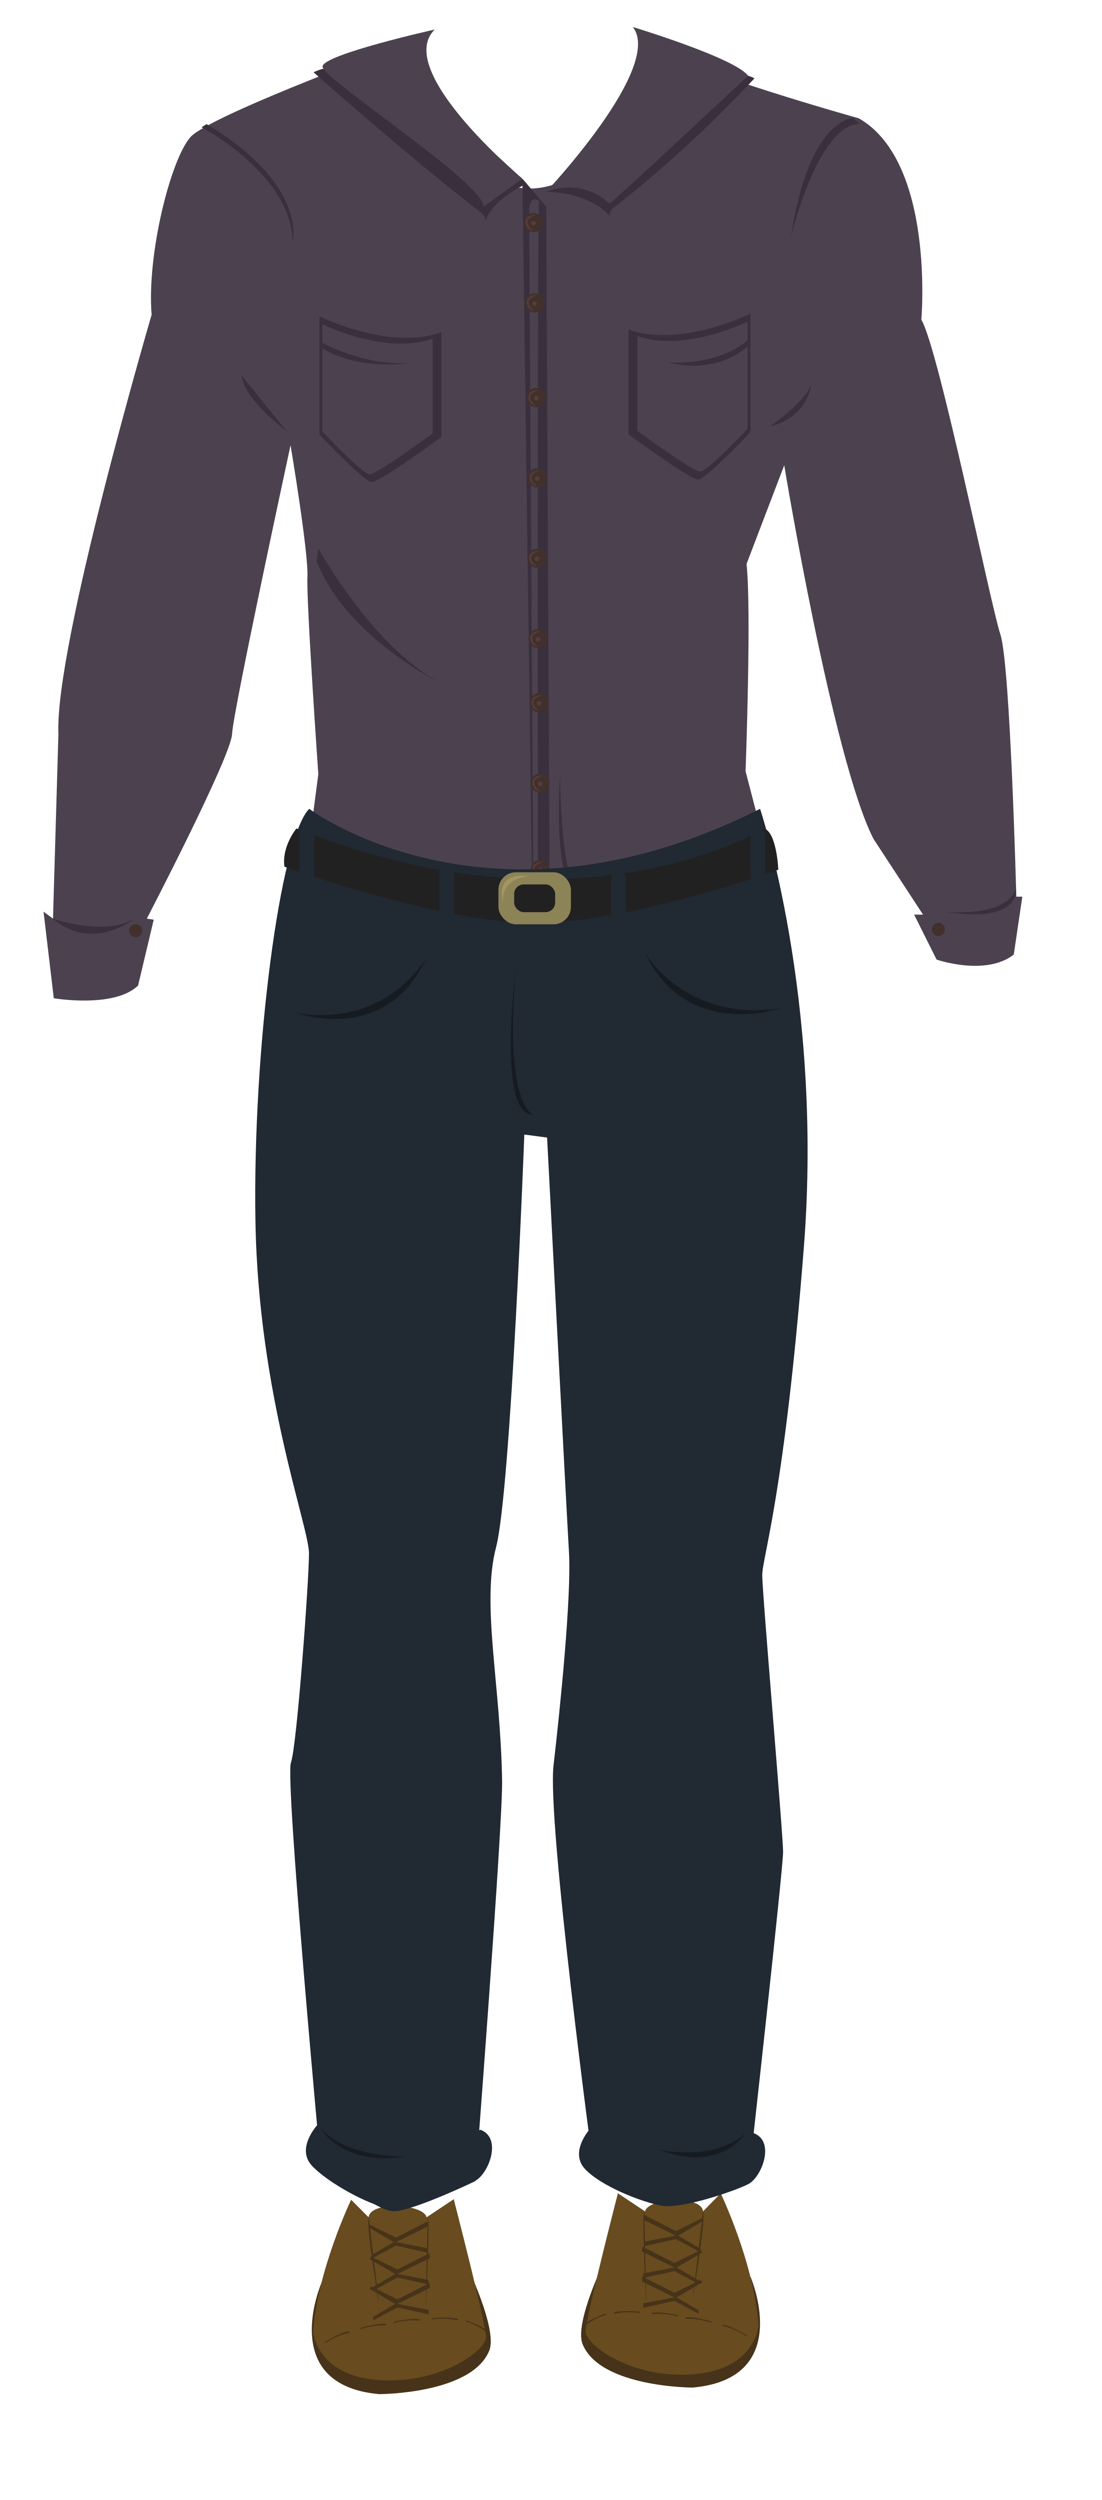 <svg xmlns="http://www.w3.org/2000/svg" viewBox="0 0 183 414.88"><defs><style>.cls-1{fill:none;}.cls-2{fill:#473319;}.cls-3{fill:#684b1e;}.cls-4{fill:#4c424f;}.cls-5{fill:#3a303d;}.cls-6{fill:#42302d;}.cls-7{fill:#543d3a;}.cls-8{fill:#212933;}.cls-9{fill:#212121;}.cls-10{fill:#8c8357;}.cls-11{fill:#a39662;}.cls-12{fill:#161b21;}</style></defs><title>ccb2</title><g id="Layer_2" data-name="Layer 2"><g id="ccb2"><g id="ccb2-2" data-name="ccb2"><rect class="cls-1" width="183" height="414.88"/><g id="dressshoes"><g id="sbbshoes"><path class="cls-2" d="M53.41,378.8s-7.48,17,9.56,18.53c0,0,15.31,0,18.27-7.2,1.48-3.59-3.95-14.64-3.95-14.64s3.8,11.31,3,12.51S72.6,395.35,64,394.1s-12.21-2.81-10.55-15.3"/><path class="cls-3" d="M58.31,365.07S52.7,376.76,52,387c0,0,.57,7.31,10.94,8s17.77-5,17.78-7.09-5.37-22.93-5.37-22.93l-4.51,3c-.49-2.23-9.38-2.73-9.63,0Z"/><path class="cls-2" d="M54,388.64s2.72-1.65,4-1.73v.21a12.38,12.38,0,0,0-4,1.74Z"/><path class="cls-2" d="M59.89,386.35s3-.89,4.26-.65l-.05.21a12.27,12.27,0,0,0-4.27.65Z"/><path class="cls-2" d="M65.44,385.31s3.1-.7,4.3-.38l-.07.2a12.45,12.45,0,0,0-4.29.39Z"/><path class="cls-2" d="M71.76,384.75s3.16-.33,4.31.13l-.09.19a12.61,12.61,0,0,0-4.32-.13Z"/><path class="cls-2" d="M77.46,385.11s3,1.06,3.85,2l-.16.14a12.53,12.53,0,0,0-3.85-2Z"/><path class="cls-2" d="M61.24,368.05,63,382.77S60.68,369,61.24,368.05Z"/><path class="cls-2" d="M70.7,382.9s.74-13.8.31-14.82L70.7,382.9"/><polyline class="cls-2" points="61.37 369.2 65.75 371.36 71.1 368.63 71.14 369.45 65.75 372.1 70.92 373.1 70.92 373.84 65.75 372.68 61.76 374.83 61.69 374.27 65.38 372.1 61.15 369.62 61.37 369.2"/><polyline class="cls-2" points="61.62 374.49 66 376.65 71.34 373.92 71.38 374.74 66 377.39 71.17 378.38 71.17 379.13 66 377.97 62.01 380.12 61.93 379.56 65.62 377.39 61.4 374.91 61.62 374.49"/><polyline class="cls-2" points="61.62 379.45 66 381.61 71.34 378.88 71.38 379.7 66 382.35 71.17 383.34 71.17 384.09 66 382.93 62.01 385.07 61.93 384.52 65.62 382.35 61.4 379.87 61.62 379.45"/></g><g id="sbbshoes-2" data-name="sbbshoes"><path class="cls-2" d="M124.58,377.72s7.48,17-9.56,18.52c0,0-15.31,0-18.27-7.19-1.48-3.59,4-14.64,4-14.64s-3.8,11.31-3,12.51,7.65,7.34,16.29,6.1,12.2-2.82,10.55-15.3"/><path class="cls-3" d="M119.68,364s5.61,11.69,6.28,22c0,0-.57,7.31-10.94,8.05s-17.77-5-17.78-7.09S102.61,364,102.61,364l4.51,3c.49-2.24,9.38-2.73,9.63,0Z"/><path class="cls-2" d="M124,387.56s-2.72-1.65-4-1.74V386a12.38,12.38,0,0,1,4,1.74Z"/><path class="cls-2" d="M118.1,385.26s-3-.89-4.26-.65l0,.21a12.54,12.54,0,0,1,4.27.65Z"/><path class="cls-2" d="M112.55,384.23s-3.1-.7-4.3-.38l.07.2a12.34,12.34,0,0,1,4.29.38Z"/><path class="cls-2" d="M106.23,383.66s-3.16-.32-4.31.14l.09.19a12.34,12.34,0,0,1,4.32-.13Z"/><path class="cls-2" d="M100.52,384s-3,1.05-3.84,2l.16.14a12.3,12.3,0,0,1,3.85-2Z"/><path class="cls-2" d="M116.75,367,115,381.69S117.31,367.92,116.75,367Z"/><path class="cls-2" d="M107.29,381.82S106.55,368,107,367l.31,14.82"/><polyline class="cls-2" points="116.62 368.12 112.24 370.27 106.89 367.55 106.85 368.37 112.24 371.02 107.07 372.01 107.07 372.76 112.24 371.6 116.23 373.74 116.3 373.19 112.61 371.02 116.84 368.54 116.62 368.12"/><polyline class="cls-2" points="116.37 373.41 111.99 375.56 106.65 372.84 106.61 373.66 111.99 376.31 106.82 377.3 106.82 378.05 111.99 376.89 115.98 379.03 116.06 378.48 112.37 376.31 116.59 373.83 116.37 373.41"/><polyline class="cls-2" points="116.37 378.37 111.99 380.52 106.65 377.79 106.61 378.62 111.99 381.27 106.82 382.26 106.82 383 111.99 381.85 115.98 383.99 116.06 383.44 112.37 381.27 116.59 378.79 116.37 378.37"/></g></g><g id="ccbshirt2"><path class="cls-4" d="M69.91,6.23S34.89,19,31.6,22.78,24.36,42.3,25.18,52.23c0,0-16.14,55-15.48,69.58l-.9,30.65L7.23,151.3l1.7,14.37s10.05,1.71,14-2.11l2.6-10.93-1.15-.17s14-26.91,14.16-30.65,9.71-47.92,9.71-47.92,3,17.87,2.8,21.84,1.81,32.75,1.81,32.75L51.48,139s31.35,22.47,75-.74L123.81,128s1-26.79.16-34.4l6.26-16.38s8.07,48.8,14.82,62l8.23,12.57H151.8l3.73,7.46s8.14,2.82,12.82-.83l1.42-9.61h-1s-1-38.54-2.64-43.5S155.91,58,153,53.05c0,0,2.3-26.13-10.37-33.41,0,0-28.67-8-35.74-12.53,0,0-3.3,22.45-17.63,24.11S69.91,6.23,69.91,6.23Z"/><g id="sbbshirt2"><path class="cls-5" d="M52.07,12S66.55,24.91,79.48,35c0,0,1.28.69,1.11,1.76,0,0,.72-3.38,6.89-6.28C87.48,30.51,63.6,6.22,52.07,12Z"/><path class="cls-4" d="M72.19,4.9c-6.94,6.8,14.56,24.75,14.56,24.75L80.3,34.29c0-4-26.87-21.26-26.74-23.26S72.19,4.9,72.19,4.9"/><path class="cls-5" d="M125.29,13A206.94,206.94,0,0,1,102.41,34.1s-1.28.69-1.11,1.76c0,0-3.3-4-10.66-4C90.64,31.89,113.76,7.21,125.29,13Z"/><path class="cls-4" d="M105.09,4.48s17,5.15,19.13,8.09c0,0-20,18.74-23,21.22a9.79,9.79,0,0,0-10.58-1.9S110.23,11.13,105.09,4.48Z"/><path class="cls-5" d="M86.75,29.65,88.37,148.8s2.34-.11,2.9-.12L90.71,34.29Z"/><path class="cls-4" d="M89.52,33.31s-1.64-1.17-1.64,1.81c0,6.94.71,113.67.71,113.67h.73S89.19,35.25,89.52,33.31Z"/><ellipse class="cls-6" cx="88.59" cy="36.94" rx="1.59" ry="1.6"/><path class="cls-7" d="M89,35.71s-1.45-.14-1.67.86a1.41,1.41,0,0,0,1.24,1.71S86.12,36.57,89,35.71Z"/><circle class="cls-7" cx="88.59" cy="37.04" r="0.37"/><ellipse class="cls-6" cx="88.76" cy="50.27" rx="1.59" ry="1.6"/><path class="cls-7" d="M89.19,49s-1.45-.13-1.67.87a1.41,1.41,0,0,0,1.24,1.71S86.29,49.91,89.19,49Z"/><circle class="cls-7" cx="88.76" cy="50.38" r="0.37"/><ellipse class="cls-6" cx="89.04" cy="65.98" rx="1.59" ry="1.6"/><path class="cls-7" d="M89.47,64.75s-1.44-.14-1.66.87A1.4,1.4,0,0,0,89,67.32S86.57,65.62,89.47,64.75Z"/><circle class="cls-7" cx="89.04" cy="66.08" r="0.37"/><ellipse class="cls-6" cx="89.21" cy="79.31" rx="1.59" ry="1.6"/><path class="cls-7" d="M89.64,78.08S88.2,78,88,79a1.41,1.41,0,0,0,1.24,1.71S86.74,79,89.64,78.08Z"/><circle class="cls-7" cx="89.21" cy="79.42" r="0.37"/><ellipse class="cls-6" cx="89.17" cy="92.65" rx="1.59" ry="1.6"/><path class="cls-7" d="M89.6,91.42s-1.45-.13-1.67.87A1.4,1.4,0,0,0,89.17,94S86.7,92.29,89.6,91.42Z"/><circle class="cls-7" cx="89.17" cy="92.75" r="0.37"/><ellipse class="cls-6" cx="89.34" cy="105.99" rx="1.59" ry="1.6"/><path class="cls-7" d="M89.77,104.76s-1.45-.14-1.67.87a1.4,1.4,0,0,0,1.24,1.7S86.86,105.63,89.77,104.76Z"/><circle class="cls-7" cx="89.34" cy="106.09" r="0.37"/><ellipse class="cls-6" cx="89.51" cy="116.63" rx="1.59" ry="1.6"/><path class="cls-7" d="M90,115.4s-1.45-.14-1.67.87a1.4,1.4,0,0,0,1.23,1.7S87,116.27,90,115.4Z"/><circle class="cls-7" cx="89.51" cy="116.73" r="0.37"/><ellipse class="cls-6" cx="89.68" cy="129.96" rx="1.59" ry="1.6"/><path class="cls-7" d="M90.11,128.73s-1.44-.13-1.67.87a1.41,1.41,0,0,0,1.24,1.71S87.21,129.6,90.11,128.73Z"/><circle class="cls-7" cx="89.68" cy="130.07" r="0.37"/><ellipse class="cls-6" cx="89.71" cy="144.31" rx="1.59" ry="1.6"/><ellipse class="cls-6" cx="22.51" cy="154.46" rx="1.09" ry="1.1"/><ellipse class="cls-6" cx="155.83" cy="154.25" rx="1.09" ry="1.1"/><path class="cls-7" d="M90.14,143.08s-1.45-.14-1.67.87a1.41,1.41,0,0,0,1.24,1.7S87.23,144,90.14,143.08Z"/><circle class="cls-7" cx="89.71" cy="144.41" r="0.37"/><path class="cls-5" d="M53.05,52.49s11.61,5.78,20.25,2.64V72.54S63.09,80,61.77,80s-8.72-7.87-8.72-7.87Z"/><path class="cls-4" d="M53.53,53.81S64,59,71.84,56.2V71.94s-9.24,6.77-10.43,6.77-7.88-7.11-7.88-7.11Z"/><path class="cls-5" d="M124.62,52.05s-11.6,5.77-20.25,2.64v17.4s10.22,7.5,11.53,7.5,8.72-7.87,8.72-7.87Z"/><path class="cls-4" d="M124.15,53.37s-10.5,5.22-18.31,2.38V71.49s9.24,6.78,10.42,6.78,7.89-7.11,7.89-7.11Z"/><path class="cls-5" d="M52.87,91s9,16.48,20.43,22.44c0,0-15.71-7.54-20.73-20.31l.3-2.13"/><path class="cls-5" d="M47.58,71.54s-7.12-5.24-7.45-9.21l7.45,9.21"/><path class="cls-5" d="M127.89,70.76s6.91-4.79,6.91-7.61C134.8,63.15,134.64,69.11,127.89,70.76Z"/><path class="cls-5" d="M53.53,56.89s7.37,4.09,15,3.29c0,0-8.58,1.55-15-2.36Z"/><path class="cls-5" d="M124.15,56.45s-3.86,4-13.12,3.73c0,0,7.4,2.23,13.12-2.67Z"/><path class="cls-5" d="M93,128.73S91.32,151,97.67,148C97.67,148,93.48,153,93,128.73Z"/><path class="cls-5" d="M33.47,21.12s14.89,7.79,15.14,19c0,0,2.48-9.49-14.31-19.52Z"/><path class="cls-5" d="M141.68,19.6s-7.37,0-10.33,19.73c0,0,4.42-18.69,11.43-18.77Z"/></g><path class="cls-5" d="M8.8,152.46s8.48,3,13.58,0C22.38,152.46,15.32,158.09,8.8,152.46Z"/><path class="cls-5" d="M156.92,151.3s10.12,1.08,11.8-3.8C168.72,147.5,169.7,153.37,156.92,151.3Z"/></g><g id="ccbpants2"><g id="sbbpants2"><g id="sbbpants"><path class="cls-8" d="M51.35,134.23s30,22.63,74.87,0c0,0,10.49,31.43,7.28,72.62s-6.92,51.61-6.92,54.59,3.46,42.92,3.46,45.9-5.68,53.83-5.68,53.83-7.76,3.33-13.24,3.82-12.67-5.86-12.67-5.86S90.84,302.37,91.92,293s3-28,2.56-35.48-3.63-68.73-3.63-68.73l-3.78-.5s-2.22,59-4.69,68.48.73,22.56,1,38.71c.12,7.4-4.44,66.49-4.44,66.49s-10.38,5-13.59,5-12.1-7.69-12.1-7.69-5.93-64-4.94-66.74,3-30.27,3-34.74-8.4-26.3-8.89-55.08S46.58,139,51.35,134.23Z"/><path class="cls-9" d="M49.23,137.49s-2.46,2.95-2,6.34c0,0,25.58,9.26,41.21,9.34,16.24.09,40.81-8.84,40.81-8.84s-.25-6.15-2.36-6.84C126.9,137.49,96.54,156.44,49.23,137.49Z"/><rect class="cls-10" x="82.77" y="144.76" width="12.04" height="8.64" rx="2.9" ry="2.9"/><rect class="cls-9" x="85.38" y="146.78" width="6.81" height="4.6" rx="1.59" ry="1.59"/></g><path class="cls-11" d="M83.61,149.86s-1.91-5.15,4.2-4.47h0S83.05,145.7,83.61,149.86Z"/><rect class="cls-8" x="72.98" y="143.53" width="2.43" height="8.97" rx="1.22" ry="1.22"/><rect class="cls-8" x="101.51" y="144.6" width="2.43" height="8.97" rx="1.22" ry="1.22"/><rect class="cls-8" x="124.6" y="137.36" width="2.43" height="8.97" rx="1.22" ry="1.22"/><rect class="cls-8" x="49.75" y="137.1" width="2.43" height="8.97" rx="1.22" ry="1.22"/><path class="cls-12" d="M107.07,158.05s6.67,11.75,22.6,9.27C129.67,167.32,114,172.77,107.07,158.05Z"/><path class="cls-12" d="M70.83,158.86s-6.37,11.74-21.58,9.26C49.25,168.12,64.23,173.57,70.83,158.86Z"/><path class="cls-12" d="M85.67,160.8S82.43,185.26,88.58,185C88.58,185,83.66,183.74,85.67,160.8Z"/></g><path class="cls-8" d="M52.64,352.73s-3.51,3.83-.84,6.69,9.33,6.45,12.67,7.07,12.23-3.43,14.45-4.57,4.54-7.12.85-8.47C79.77,353.45,63.67,361.17,52.64,352.73Z"/><path class="cls-8" d="M98,353.28s-3.52,3.84-.85,6.69,9.34,5.46,12.67,6.08,12.23-2.44,14.45-3.58,4.55-7.12.85-8.47C125.13,354,109,361.72,98,353.28Z"/><path class="cls-12" d="M53.26,353.17s3.1,6.25,14.07,4.76C67.33,357.93,57.36,358.1,53.26,353.17Z"/><path class="cls-12" d="M109.3,356.7s8.93,2.23,14.46-2.61C123.76,354.09,119.55,360.8,109.3,356.7Z"/></g></g></g></g></svg>